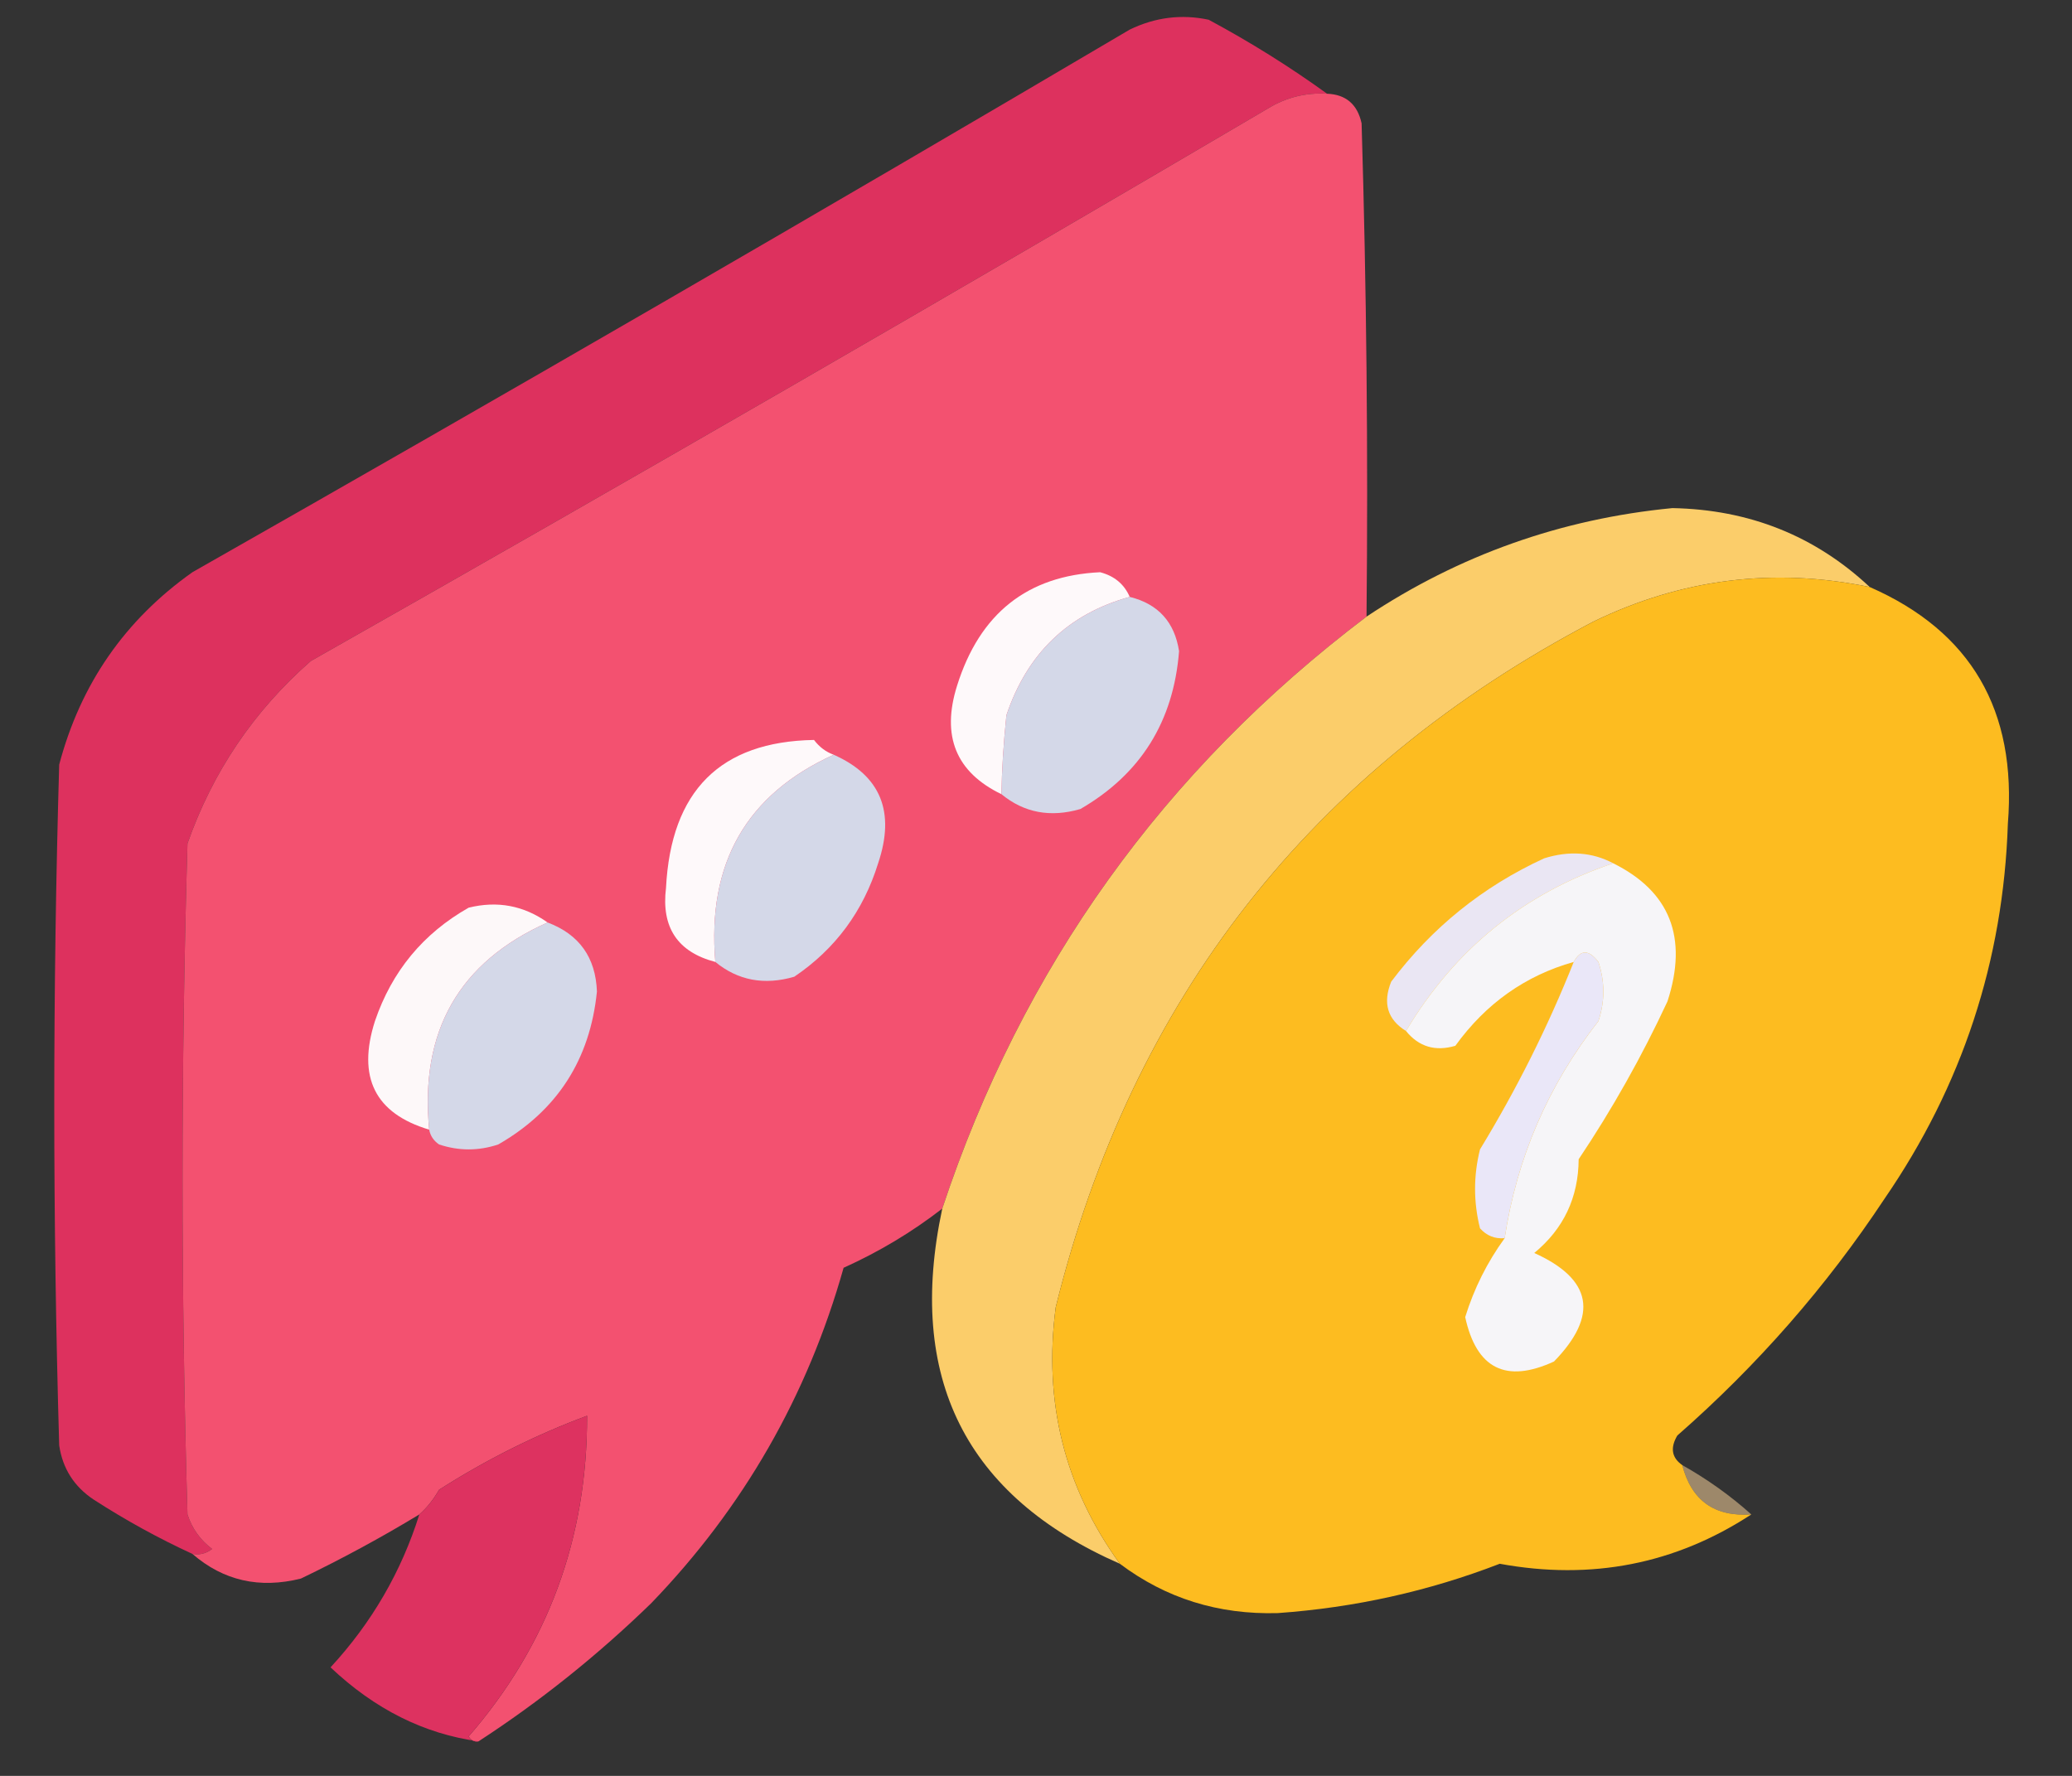 <?xml version="1.0" encoding="UTF-8"?>
<!DOCTYPE svg PUBLIC "-//W3C//DTD SVG 1.1//EN" "http://www.w3.org/Graphics/SVG/1.1/DTD/svg11.dtd">
<svg xmlns="http://www.w3.org/2000/svg" version="1.1" width="210px" height="180px" style="shape-rendering:geometricPrecision; text-rendering:geometricPrecision; image-rendering:optimizeQuality; fill-rule:evenodd; clip-rule:evenodd" xmlns:xlink="http://www.w3.org/1999/xlink">
    <rect width="100%" height="100%" fill="#333333" stroke="none"/>
    <g><path style="opacity:0.989" fill="#df325f" d="M 134.5,9.5 C 132.345,9.372 130.345,9.872 128.5,11C 96.33,29.919 63.997,48.586 31.5,67C 25.712,72.077 21.546,78.244 19,85.5C 18.333,108.167 18.333,130.833 19,153.5C 19.465,154.931 20.299,156.097 21.5,157C 20.906,157.464 20.239,157.631 19.5,157.5C 16.074,155.924 12.741,154.091 9.5,152C 7.513,150.681 6.346,148.848 6,146.5C 5.333,123.5 5.333,100.5 6,77.5C 8.156,69.349 12.656,62.849 19.5,58C 51.298,39.933 82.965,21.6 114.5,3C 117.077,1.75 119.743,1.416 122.5,2C 126.732,4.275 130.732,6.775 134.5,9.5 Z"/></g>
    <g><path style="opacity:0.997" fill="#f35170" d="M 134.5,9.5 C 136.411,9.574 137.578,10.574 138,12.5C 138.5,29.163 138.667,45.83 138.5,62.5C 117.931,78.063 103.598,98.063 95.5,122.5C 92.446,124.871 89.113,126.871 85.5,128.5C 81.843,141.483 75.343,152.816 66,162.5C 60.562,167.784 54.728,172.45 48.5,176.5C 48.062,176.565 47.728,176.399 47.5,176C 55.534,166.738 59.534,155.904 59.5,143.5C 54.285,145.441 49.285,147.941 44.5,151C 43.934,151.995 43.267,152.828 42.5,153.5C 38.643,155.839 34.643,158.006 30.5,160C 26.304,161.051 22.637,160.217 19.5,157.5C 20.239,157.631 20.906,157.464 21.5,157C 20.299,156.097 19.465,154.931 19,153.5C 18.333,130.833 18.333,108.167 19,85.5C 21.546,78.244 25.712,72.077 31.5,67C 63.997,48.586 96.33,29.919 128.5,11C 130.345,9.872 132.345,9.372 134.5,9.5 Z"/></g>
    <g><path style="opacity:0.983" fill="#fecf6b" d="M 189.5,59.5 C 179.789,57.491 170.456,58.658 161.5,63C 132.911,78.019 114.745,101.185 107,132.5C 105.733,142.097 107.899,150.764 113.5,158.5C 97.846,151.632 91.846,139.632 95.5,122.5C 103.598,98.063 117.931,78.063 138.5,62.5C 147.896,56.256 158.23,52.59 169.5,51.5C 177.297,51.648 183.964,54.315 189.5,59.5 Z"/></g>
    <g><path style="opacity:1" fill="#fef9fa" d="M 114.5,60.5 C 108.281,62.217 104.114,66.217 102,72.5C 101.699,75.462 101.532,78.128 101.5,80.5C 96.891,78.275 95.391,74.609 97,69.5C 99.298,62.177 104.131,58.344 111.5,58C 112.942,58.377 113.942,59.21 114.5,60.5 Z"/></g>
    <g><path style="opacity:0.997" fill="#fdbc20" d="M 189.5,59.5 C 199.762,63.998 204.428,71.998 203.5,83.5C 203.04,97.381 198.873,110.048 191,121.5C 185.118,130.388 178.118,138.388 170,145.5C 169.26,146.749 169.427,147.749 170.5,148.5C 171.43,152.093 173.763,153.759 177.5,153.5C 169.794,158.538 161.294,160.205 152,158.5C 144.811,161.278 137.311,162.945 129.5,163.5C 123.488,163.67 118.155,162.003 113.5,158.5C 107.899,150.764 105.733,142.097 107,132.5C 114.745,101.185 132.911,78.019 161.5,63C 170.456,58.658 179.789,57.491 189.5,59.5 Z"/></g>
    <g><path style="opacity:1" fill="#d4d8e8" d="M 114.5,60.5 C 117.378,61.212 119.045,63.046 119.5,66C 118.94,73.13 115.607,78.463 109.5,82C 106.462,82.885 103.795,82.385 101.5,80.5C 101.532,78.128 101.699,75.462 102,72.5C 104.114,66.217 108.281,62.217 114.5,60.5 Z"/></g>
    <g><path style="opacity:1" fill="#fef9fa" d="M 84.5,76.5 C 75.653,80.507 71.653,87.507 72.5,97.5C 68.677,96.5 67.01,94 67.5,90C 68.004,80.161 73.004,75.161 82.5,75C 83.044,75.717 83.711,76.217 84.5,76.5 Z"/></g>
    <g><path style="opacity:1" fill="#d4d8e8" d="M 84.5,76.5 C 89.261,78.616 90.761,82.283 89,87.5C 87.495,92.355 84.662,96.188 80.5,99C 77.462,99.885 74.795,99.385 72.5,97.5C 71.653,87.507 75.653,80.507 84.5,76.5 Z"/></g>
    <g><path style="opacity:1" fill="#eae6f3" d="M 163.5,87.5 C 154.445,90.548 147.445,96.215 142.5,104.5C 140.623,103.341 140.123,101.674 141,99.5C 145.117,94.026 150.284,89.859 156.5,87C 159.039,86.204 161.372,86.371 163.5,87.5 Z"/></g>
    <g><path style="opacity:1" fill="#f6f5f8" d="M 163.5,87.5 C 169.268,90.365 171.102,95.032 169,101.5C 166.401,107.089 163.401,112.423 160,117.5C 159.973,121.386 158.473,124.552 155.5,127C 161.381,129.656 162.047,133.322 157.5,138C 152.638,140.236 149.638,138.736 148.5,133.5C 149.395,130.607 150.729,127.941 152.5,125.5C 153.741,117.349 156.908,110.016 162,103.5C 162.667,101.5 162.667,99.5 162,97.5C 161.023,96.226 160.189,96.226 159.5,97.5C 154.595,98.882 150.595,101.715 147.5,106C 145.465,106.599 143.799,106.099 142.5,104.5C 147.445,96.215 154.445,90.548 163.5,87.5 Z"/></g>
    <g><path style="opacity:1" fill="#fdf8f9" d="M 55.5,93.5 C 46.534,97.506 42.534,104.506 43.5,114.5C 38.013,112.862 36.18,109.195 38,103.5C 39.717,98.451 42.884,94.618 47.5,92C 50.407,91.281 53.074,91.781 55.5,93.5 Z"/></g>
    <g><path style="opacity:1" fill="#d4d8e8" d="M 55.5,93.5 C 58.707,94.71 60.373,97.044 60.5,100.5C 59.801,107.405 56.468,112.572 50.5,116C 48.5,116.667 46.5,116.667 44.5,116C 43.944,115.617 43.611,115.117 43.5,114.5C 42.534,104.506 46.534,97.506 55.5,93.5 Z"/></g>
    <g><path style="opacity:1" fill="#eae7f8" d="M 152.5,125.5 C 151.504,125.586 150.671,125.252 150,124.5C 149.333,121.833 149.333,119.167 150,116.5C 153.726,110.381 156.893,104.048 159.5,97.5C 160.189,96.226 161.023,96.226 162,97.5C 162.667,99.5 162.667,101.5 162,103.5C 156.908,110.016 153.741,117.349 152.5,125.5 Z"/></g>
    <g><path style="opacity:0.986" fill="#df3260" d="M 48.5,176.5 C 42.991,175.747 37.991,173.247 33.5,169C 37.673,164.483 40.673,159.316 42.5,153.5C 43.267,152.828 43.934,151.995 44.5,151C 49.285,147.941 54.285,145.441 59.5,143.5C 59.534,155.904 55.534,166.738 47.5,176C 47.728,176.399 48.062,176.565 48.5,176.5 Z"/></g>
    <g><path style="opacity:0.518" fill="#fed79d" d="M 170.5,148.5 C 173.047,149.934 175.381,151.6 177.5,153.5C 173.763,153.759 171.43,152.093 170.5,148.5 Z"/></g>
</svg>
